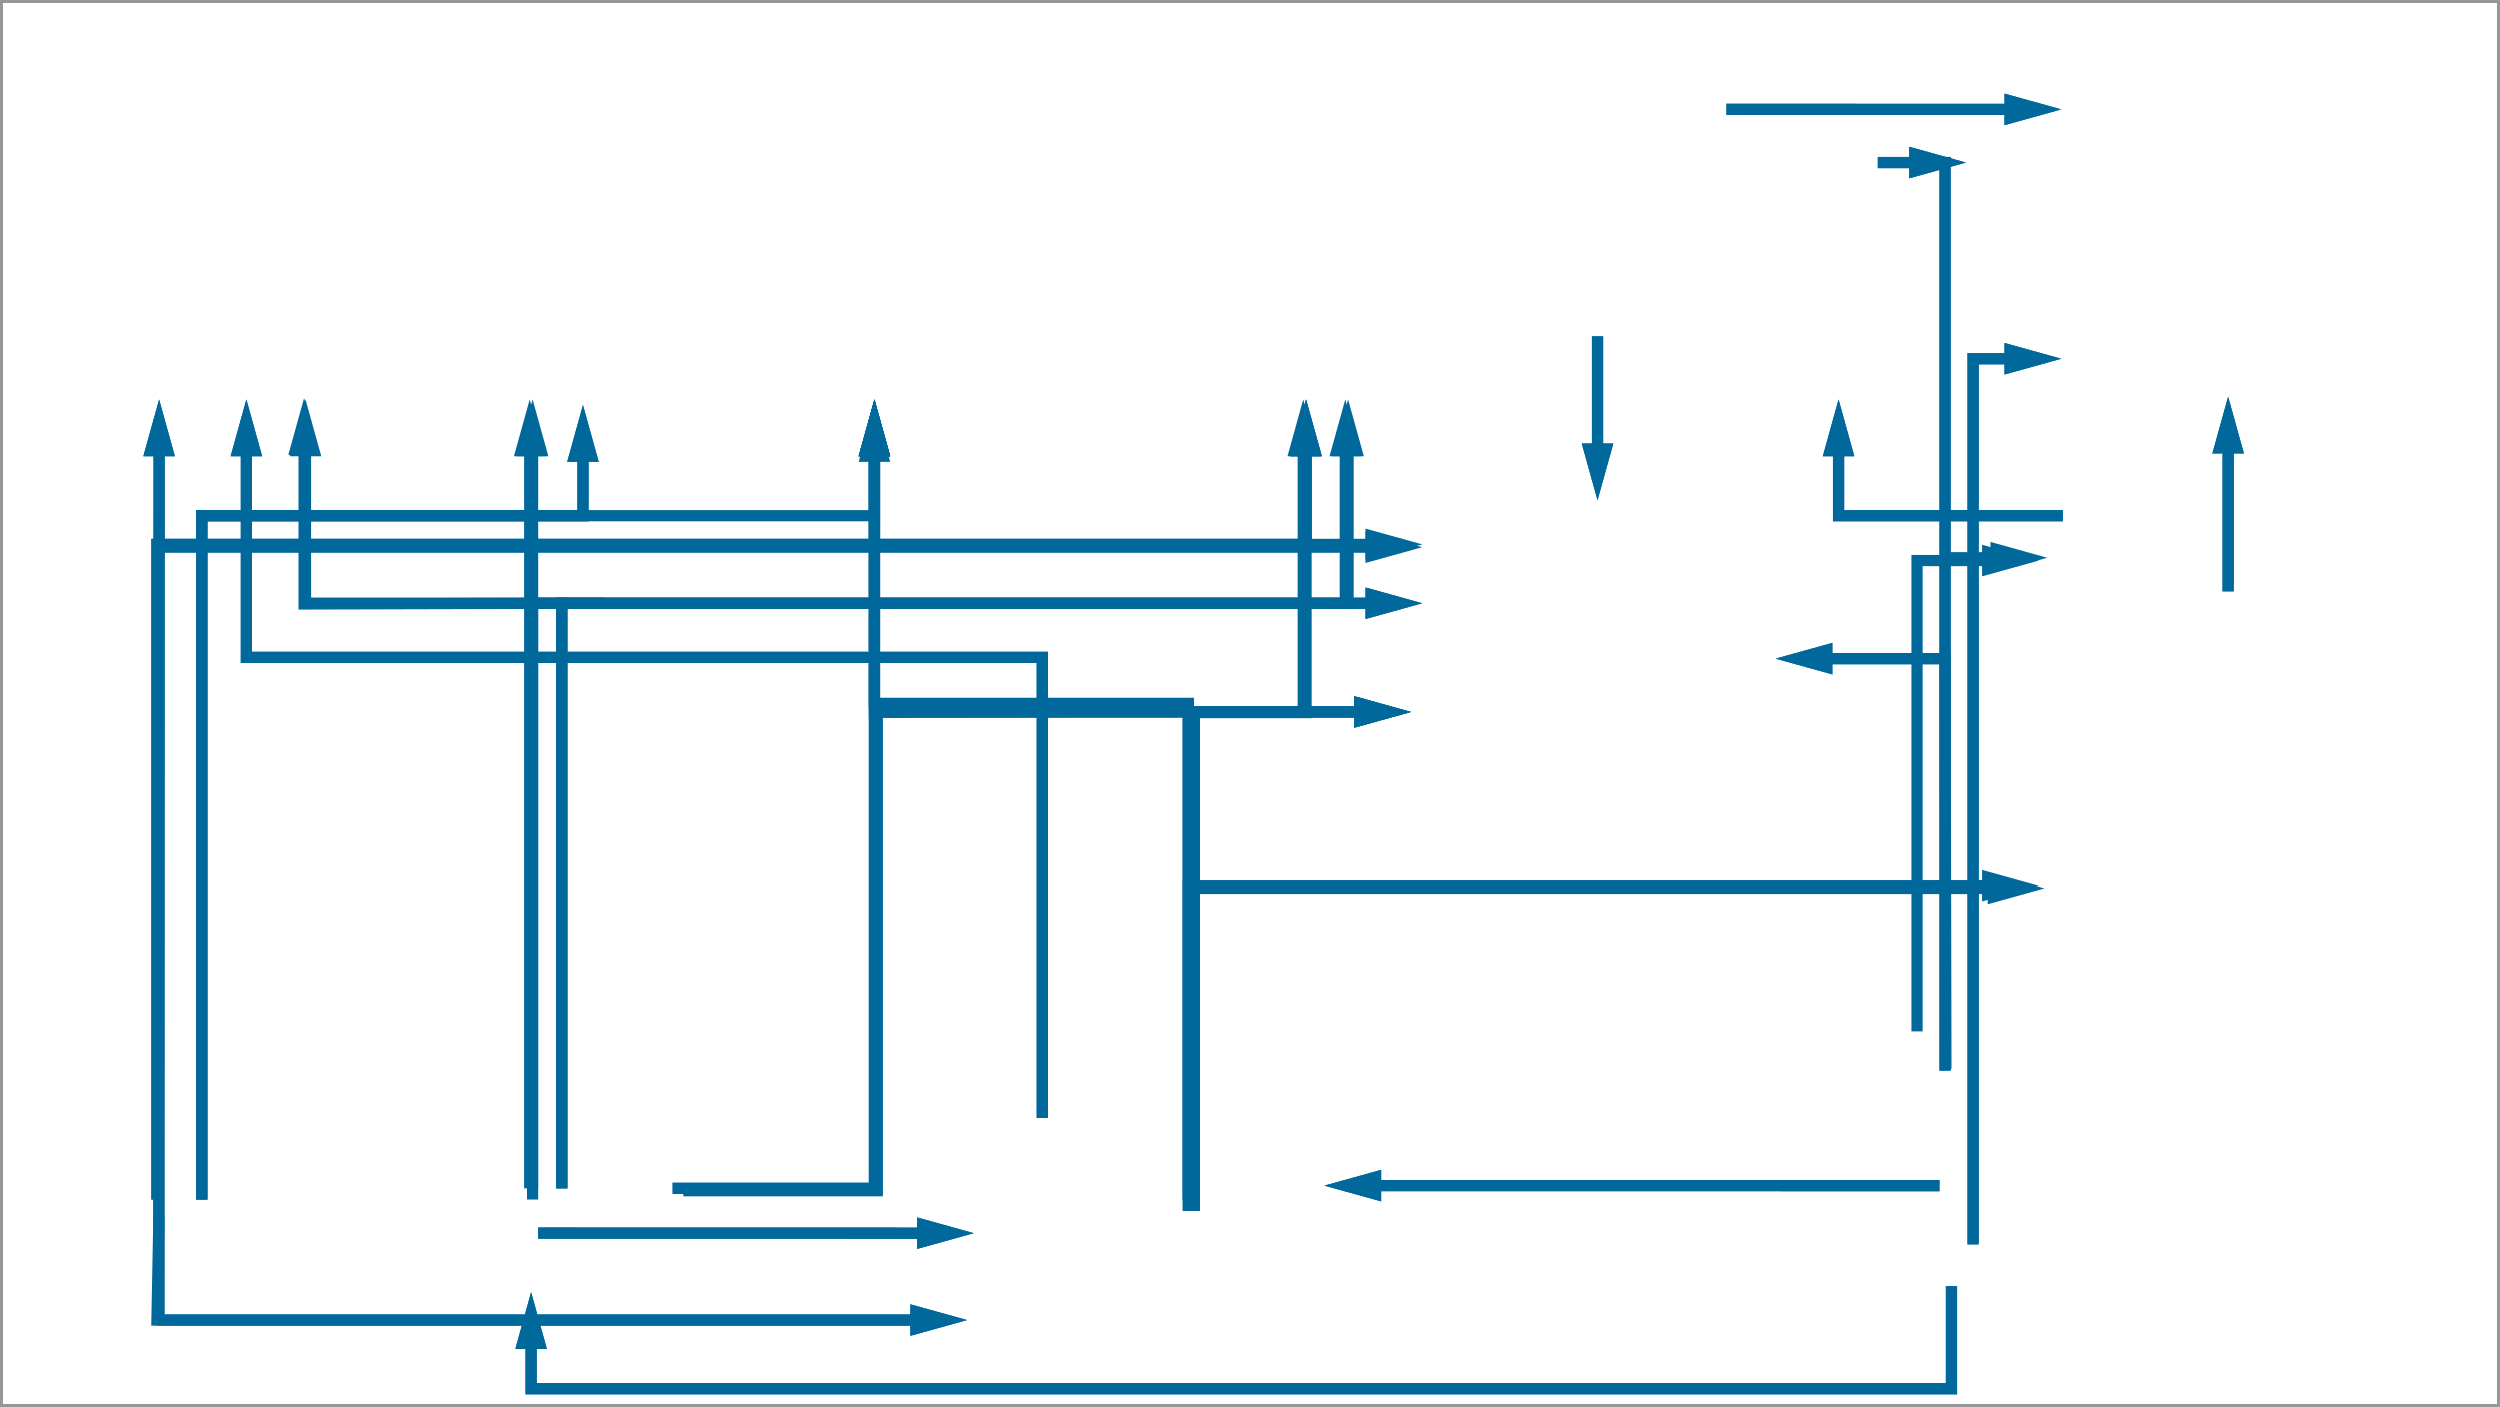 <?xml version="1.0" encoding="UTF-8" standalone="no"?>
<svg width="892px" height="502px" viewBox="0 0 892 502" version="1.1" xmlns="http://www.w3.org/2000/svg" xmlns:xlink="http://www.w3.org/1999/xlink">
    <!-- Generator: Sketch 41 (35326) - http://www.bohemiancoding.com/sketch -->
    <title>pijlen</title>
    <desc>Created with Sketch.</desc>
    <defs>
        <rect id="path-1" x="0" y="0" width="892" height="502"></rect>
        <mask id="mask-2" maskContentUnits="userSpaceOnUse" maskUnits="objectBoundingBox" x="0" y="0" width="892" height="502" fill="white">
            <use xlink:href="#path-1"></use>
        </mask>
        <rect id="path-3" x="0" y="0" width="892" height="502"></rect>
        <mask id="mask-4" maskContentUnits="userSpaceOnUse" maskUnits="objectBoundingBox" x="0" y="0" width="892" height="502" fill="white">
            <use xlink:href="#path-3"></use>
        </mask>
        <rect id="path-5" x="0" y="0" width="892" height="502"></rect>
        <mask id="mask-6" maskContentUnits="userSpaceOnUse" maskUnits="objectBoundingBox" x="0" y="0" width="892" height="502" fill="white">
            <use xlink:href="#path-5"></use>
        </mask>
        <rect id="path-7" x="0" y="0" width="892" height="502"></rect>
        <mask id="mask-8" maskContentUnits="userSpaceOnUse" maskUnits="objectBoundingBox" x="0" y="0" width="892" height="502" fill="white">
            <use xlink:href="#path-7"></use>
        </mask>
        <rect id="path-9" x="0" y="0" width="892" height="502"></rect>
        <mask id="mask-10" maskContentUnits="userSpaceOnUse" maskUnits="objectBoundingBox" x="0" y="0" width="892" height="502" fill="white">
            <use xlink:href="#path-9"></use>
        </mask>
        <rect id="path-11" x="0" y="0" width="892" height="502"></rect>
        <mask id="mask-12" maskContentUnits="userSpaceOnUse" maskUnits="objectBoundingBox" x="0" y="0" width="892" height="502" fill="white">
            <use xlink:href="#path-11"></use>
        </mask>
        <rect id="path-13" x="0" y="0" width="892" height="502"></rect>
        <mask id="mask-14" maskContentUnits="userSpaceOnUse" maskUnits="objectBoundingBox" x="0" y="0" width="892" height="502" fill="white">
            <use xlink:href="#path-13"></use>
        </mask>
        <rect id="path-15" x="0" y="0" width="892" height="502"></rect>
        <mask id="mask-16" maskContentUnits="userSpaceOnUse" maskUnits="objectBoundingBox" x="0" y="0" width="892" height="502" fill="white">
            <use xlink:href="#path-15"></use>
        </mask>
        <rect id="path-17" x="0" y="0" width="892" height="502"></rect>
        <mask id="mask-18" maskContentUnits="userSpaceOnUse" maskUnits="objectBoundingBox" x="0" y="0" width="892" height="502" fill="white">
            <use xlink:href="#path-17"></use>
        </mask>
        <rect id="path-19" x="0" y="0" width="892" height="502"></rect>
        <mask id="mask-20" maskContentUnits="userSpaceOnUse" maskUnits="objectBoundingBox" x="0" y="0" width="892" height="502" fill="white">
            <use xlink:href="#path-19"></use>
        </mask>
        <rect id="path-21" x="0" y="0" width="892" height="502"></rect>
        <mask id="mask-22" maskContentUnits="userSpaceOnUse" maskUnits="objectBoundingBox" x="0" y="0" width="892" height="502" fill="white">
            <use xlink:href="#path-21"></use>
        </mask>
        <rect id="path-23" x="0" y="0" width="892" height="502"></rect>
        <mask id="mask-24" maskContentUnits="userSpaceOnUse" maskUnits="objectBoundingBox" x="0" y="0" width="892" height="502" fill="white">
            <use xlink:href="#path-23"></use>
        </mask>
    </defs>
    <g id="Page-1" stroke="none" stroke-width="1" fill="none" fill-rule="evenodd">
        <g id="pijlen">
            <g id="bri">
                <g id="background" stroke="#979797" stroke-width="2">
                    <use id="Rectangle" mask="url(#mask-2)" xlink:href="#path-1"></use>
                </g>
                <path d="M189,150 L189,424" id="line" stroke="#01689B" stroke-width="4"></path>
                <path id="line-decoration-1" d="M189,150 L192,160.8 L186,160.8 L189,150 Z" stroke="#01689B" stroke-width="4"></path>
                <polyline id="line" stroke="#01689B" stroke-width="4" points="312 150 312 251 424 251 424 432"></polyline>
                <path id="line-decoration-1" d="M312,150 L315,160.8 L309,160.8 L312,150 Z" stroke="#01689B" stroke-width="4"></path>
                <polyline id="line" stroke="#01689B" stroke-width="4" points="208 152 208 184 72 184 72 428"></polyline>
                <path id="line-decoration-1" d="M208,152 L211,162.8 L205,162.8 L208,152 Z" stroke="#01689B" stroke-width="4"></path>
            </g>
            <g id="blau">
                <g id="background" stroke="#979797" stroke-width="2">
                    <use id="Rectangle" mask="url(#mask-4)" xlink:href="#path-3"></use>
                </g>
                <polyline id="line" stroke="#01689B" stroke-width="4" points="312 150 312 424 240 424"></polyline>
                <path id="line-decoration-1" d="M312,150 L315,160.8 L309,160.8 L312,150 Z" stroke="#01689B" stroke-width="4"></path>
                <polyline id="line" stroke="#01689B" stroke-width="4" points="312 150 312 251 424 251 424 432"></polyline>
                <path id="line-decoration-1" d="M312,150 L315,160.8 L309,160.8 L312,150 Z" stroke="#01689B" stroke-width="4"></path>
                <polyline id="line" stroke="#01689B" stroke-width="4" points="312 152 312 184 72 184 72 428"></polyline>
                <path id="line-decoration-1" d="M312,152 L315,162.8 L309,162.8 L312,152 Z" stroke="#01689B" stroke-width="4"></path>
            </g>
            <g id="bgt">
                <g id="background" stroke="#979797" stroke-width="2">
                    <use id="Rectangle" mask="url(#mask-6)" xlink:href="#path-5"></use>
                </g>
                <path d="M795,149 L795,211" id="x" stroke="#01689B" stroke-width="4"></path>
                <path id="x-decoration-1" d="M795,149 L798,159.8 L792,159.8 L795,149 Z" stroke="#01689B" stroke-width="4"></path>
                <polyline id="Line" stroke="#01689B" stroke-width="4" points="656 150 656 184 736 184"></polyline>
                <path id="Line-decoration-1" d="M656,150 L659,160.8 L653,160.8 L656,150 Z" stroke="#01689B" stroke-width="4"></path>
                <polyline id="Line" stroke="#01689B" stroke-width="4" points="720 200 684 200 684 368"></polyline>
                <path id="Line-decoration-1" d="M720,200 L709.2,203 L709.2,197 L720,200 Z" stroke="#01689B" stroke-width="4"></path>
            </g>
            <g id="bag">
                <g id="background" stroke="#979797" stroke-width="2">
                    <use id="Rectangle" mask="url(#mask-8)" xlink:href="#path-7"></use>
                </g>
                <path d="M641,235 L694,235" id="x" stroke="#01689B" stroke-width="4"></path>
                <path id="x-decoration-1" d="M641,235 L651.8,232 L651.8,238 L641,235 Z" stroke="#01689B" stroke-width="4"></path>
                <path d="M480,423.031 L692,423.032" id="x" stroke="#01689B" stroke-width="4"></path>
                <path id="x-decoration-1" d="M480,423.031 L490.8,420.031 L490.8,426.031 L480,423.031 Z" stroke="#01689B" stroke-width="4"></path>
                <polyline id="Line" stroke="#01689B" stroke-width="4" points="189.5 468.5 189.5 495.5 696.283 495.5 696.283 458.895"></polyline>
                <path id="Line-decoration-1" d="M189.5,468.5 L192.5,479.3 L186.5,479.3 L189.5,468.5 Z" stroke="#01689B" stroke-width="4"></path>
                <polyline id="Line" stroke="#01689B" stroke-width="4" points="728 128 704 128 704 444"></polyline>
                <path id="Line-decoration-1" d="M728,128 L717.2,131 L717.2,125 L728,128 Z" stroke="#01689B" stroke-width="4"></path>
                <path d="M723,199 L696,199" id="x" stroke="#01689B" stroke-width="4"></path>
                <path id="x-decoration-1" d="M723,199 L712.2,202 L712.2,196 L723,199 Z" stroke="#01689B" stroke-width="4"></path>
                <polyline id="Line" stroke="#01689B" stroke-width="4" transform="translate(682, 220) scale(-1, 1) translate(-682, -220) " points="694 58 670 58 670 382"></polyline>
                <path id="Line-decoration-1" d="M694,58 L683.2,61 L683.2,55 L694,58 Z" stroke="#01689B" stroke-width="4"></path>
            </g>
            <g id="brk">
                <g id="background" stroke="#979797" stroke-width="2">
                    <use id="Rectangle" mask="url(#mask-10)" xlink:href="#path-9"></use>
                </g>
                <path d="M728,39.031 L616,39.019" id="x" stroke="#01689B" stroke-width="4"></path>
                <path id="x-decoration-1" d="M728,39.031 L717.2,42.03 L717.2,36.03 L728,39.031 Z" stroke="#01689B" stroke-width="4"></path>
                <polyline id="Line" stroke="#01689B" stroke-width="4" points="656 150 656 184 736 184"></polyline>
                <path id="Line-decoration-1" d="M656,150 L659,160.8 L653,160.8 L656,150 Z" stroke="#01689B" stroke-width="4"></path>
                <path d="M570,171.031 L570,120" id="x" stroke="#01689B" stroke-width="4"></path>
                <path id="x-decoration-1" d="M570,171.031 L567,160.231 L573,160.231 L570,171.031 Z" stroke="#01689B" stroke-width="4"></path>
                <polyline id="Line" stroke="#01689B" stroke-width="4" points="480 150 480 215.238 200.436 215.238 200.436 424"></polyline>
                <path id="Line-decoration-1" d="M480,150 L483,160.8 L477,160.8 L480,150 Z" stroke="#01689B" stroke-width="4"></path>
                <polyline id="Line" stroke="#01689B" stroke-width="4" points="466 150 466 254.238 424 254.238 424 428"></polyline>
                <path id="Line-decoration-1" d="M466,150 L469,160.8 L463,160.8 L466,150 Z" stroke="#01689B" stroke-width="4"></path>
                <polyline id="Line" stroke="#01689B" stroke-width="4" points="466 150 466 194.238 56 194.238 56 428"></polyline>
                <path id="Line-decoration-1" d="M466,150 L469,160.8 L463,160.8 L466,150 Z" stroke="#01689B" stroke-width="4"></path>
                <polyline id="Line" stroke="#01689B" stroke-width="4" transform="translate(682, 220) scale(-1, 1) translate(-682, -220) " points="694 58 670 58 670 382"></polyline>
                <path id="Line-decoration-1" d="M694,58 L683.2,61 L683.2,55 L694,58 Z" stroke="#01689B" stroke-width="4"></path>
            </g>
            <g id="bro">
                <g id="background" stroke="#979797" stroke-width="2">
                    <use id="Rectangle" mask="url(#mask-12)" xlink:href="#path-11"></use>
                </g>
                <polyline id="Line" stroke="#01689B" stroke-width="4" points="720 316 424 316 424 428"></polyline>
                <path id="Line-decoration-1" d="M720,316 L709.2,319 L709.2,313 L720,316 Z" stroke="#01689B" stroke-width="4"></path>
            </g>
            <g id="brp-i">
                <g id="background" stroke="#979797" stroke-width="2">
                    <use id="Rectangle" mask="url(#mask-14)" xlink:href="#path-13"></use>
                </g>
                <polyline id="Line" stroke="#01689B" stroke-width="4" points="189.5 468.5 189.5 495.5 696.283 495.5 696.283 458.895"></polyline>
                <path id="Line-decoration-1" d="M189.5,468.5 L192.5,479.3 L186.5,479.3 L189.5,468.5 Z" stroke="#01689B" stroke-width="4"></path>
                <path d="M340,440 L192,439.969" id="x" stroke="#01689B" stroke-width="4"></path>
                <path id="x-decoration-1" d="M340,440 L329.199,442.998 L329.201,436.998 L340,440 Z" stroke="#01689B" stroke-width="4"></path>
                <polyline id="Line" stroke="#01689B" stroke-width="4" points="500 215.238 190.007 215.238 190.007 424"></polyline>
                <path id="Line-decoration-1" d="M500,215.238 L489.2,218.238 L489.2,212.238 L500,215.238 Z" stroke="#01689B" stroke-width="4"></path>
                <polyline id="line" stroke="#01689B" stroke-width="4" points="312 150 312 424 240 424"></polyline>
                <path id="line-decoration-1" d="M312,150 L315,160.8 L309,160.8 L312,150 Z" stroke="#01689B" stroke-width="4"></path>
                <path d="M481,150 L481,215.205" id="line" stroke="#01689B" stroke-width="4"></path>
                <path id="line-decoration-1" d="M481,150 L484,160.8 L478,160.8 L481,150 Z" stroke="#01689B" stroke-width="4"></path>
                <polyline id="line" stroke="#01689B" stroke-width="4" points="109 150 109 215.205 216 215.205"></polyline>
                <path id="line-decoration-1" d="M109,150 L112,160.8 L106,160.8 L109,150 Z" stroke="#01689B" stroke-width="4"></path>
                <path d="M190.026,150 L190.026,428" id="x" stroke="#01689B" stroke-width="4"></path>
                <path id="x-decoration-1" d="M190.026,150 L193.026,160.8 L187.026,160.8 L190.026,150 Z" stroke="#01689B" stroke-width="4"></path>
            </g>
            <g id="brp-ni">
                <g id="background" stroke="#979797" stroke-width="2">
                    <use id="Rectangle" mask="url(#mask-16)" xlink:href="#path-15"></use>
                </g>
                <path d="M337.6,470.999 L56,471" id="x" stroke="#01689B" stroke-width="4"></path>
                <path id="x-decoration-1" d="M337.6,470.999 L326.8,473.999 L326.8,467.999 L337.6,470.999 Z" stroke="#01689B" stroke-width="4"></path>
                <path d="M500,195.238 L56,195.238" id="Line" stroke="#01689B" stroke-width="4"></path>
                <path id="Line-decoration-1" d="M500,195.238 L489.2,198.238 L489.2,192.238 L500,195.238 Z" stroke="#01689B" stroke-width="4"></path>
                <path d="M312,150 L312,195" id="line" stroke="#01689B" stroke-width="4"></path>
                <path id="line-decoration-1" d="M312,150 L315,160.8 L309,160.8 L312,150 Z" stroke="#01689B" stroke-width="4"></path>
                <path d="M466,150 L466,195.205" id="line" stroke="#01689B" stroke-width="4"></path>
                <path id="line-decoration-1" d="M466,150 L469,160.8 L463,160.8 L466,150 Z" stroke="#01689B" stroke-width="4"></path>
                <polyline id="from-nhr-to-brv" stroke="#01689B" stroke-width="4" points="208 152 208 184 72 184 72 428"></polyline>
                <path id="from-nhr-to-brv-decoration-1" d="M208,152 L211,162.8 L205,162.8 L208,152 Z" stroke="#01689B" stroke-width="4"></path>
                <path d="M56.773,150 L56.678,472.736" id="from-brp-to-brv" stroke="#01689B" stroke-width="4"></path>
                <path id="from-brp-to-brv-decoration-1" d="M56.773,150 L59.77,160.801 L53.77,160.799 L56.773,150 Z" stroke="#01689B" stroke-width="4"></path>
            </g>
            <g id="brt">
                <g id="background" stroke="#979797" stroke-width="2">
                    <use id="Rectangle" mask="url(#mask-18)" xlink:href="#path-17"></use>
                </g>
                <polyline id="Line" stroke="#01689B" stroke-width="4" points="728 128 704 128 704 444"></polyline>
                <path id="Line-decoration-1" d="M728,128 L717.2,131 L717.2,125 L728,128 Z" stroke="#01689B" stroke-width="4"></path>
                <path d="M795,149 L795,211" id="x" stroke="#01689B" stroke-width="4"></path>
                <path id="x-decoration-1" d="M795,149 L798,159.8 L792,159.8 L795,149 Z" stroke="#01689B" stroke-width="4"></path>
                <path d="M728,39.031 L616,39.019" id="x" stroke="#01689B" stroke-width="4"></path>
                <path id="x-decoration-1" d="M728,39.031 L717.2,42.03 L717.2,36.03 L728,39.031 Z" stroke="#01689B" stroke-width="4"></path>
            </g>
            <g id="brv">
                <g id="background" stroke="#979797" stroke-width="2">
                    <use id="Rectangle" mask="url(#mask-20)" xlink:href="#path-19"></use>
                </g>
                <polyline id="from-nhr-to-brv" stroke="#01689B" stroke-width="4" points="87.91 150 87.91 234.553 371.887 234.553 371.887 398.9"></polyline>
                <path id="from-nhr-to-brv-decoration-1" d="M87.91,150 L90.91,160.8 L84.91,160.8 L87.91,150 Z" stroke="#01689B" stroke-width="4"></path>
                <polyline id="Line" stroke="#01689B" stroke-width="4" points="108.5 149.5 108.5 215.5 200.436 215.238 200.436 424"></polyline>
                <path id="Line-decoration-1" d="M108.5,149.5 L111.5,160.3 L105.5,160.3 L108.5,149.5 Z" stroke="#01689B" stroke-width="4"></path>
                <path d="M56.773,150 L56.678,472.736" id="from-brp-to-brv" stroke="#01689B" stroke-width="4"></path>
                <path id="from-brp-to-brv-decoration-1" d="M56.773,150 L59.77,160.801 L53.77,160.799 L56.773,150 Z" stroke="#01689B" stroke-width="4"></path>
            </g>
            <g id="nhr">
                <g id="background" stroke="#979797" stroke-width="2">
                    <use id="Rectangle" mask="url(#mask-22)" xlink:href="#path-21"></use>
                </g>
                <path d="M480,423.031 L692,423.032" id="x" stroke="#01689B" stroke-width="4"></path>
                <path id="x-decoration-1" d="M480,423.031 L490.8,420.031 L490.8,426.031 L480,423.031 Z" stroke="#01689B" stroke-width="4"></path>
                <polyline id="from-nhr-to-brv" stroke="#01689B" stroke-width="4" points="87.91 150 87.91 234.553 371.887 234.553 371.887 398.9"></polyline>
                <path id="from-nhr-to-brv-decoration-1" d="M87.91,150 L90.91,160.8 L84.91,160.8 L87.91,150 Z" stroke="#01689B" stroke-width="4"></path>
                <polyline id="from-nhr-to-brv" stroke="#01689B" stroke-width="4" points="312 150 312 254.02 426.031 254.02 426.031 432"></polyline>
                <path id="from-nhr-to-brv-decoration-1" d="M312,150 L315,160.8 L309,160.8 L312,150 Z" stroke="#01689B" stroke-width="4"></path>
                <polyline id="from-nhr-to-brv" stroke="#01689B" stroke-width="4" points="465 150 465 254.02 426.031 254.02 426.031 432"></polyline>
                <path id="from-nhr-to-brv-decoration-1" d="M465,150 L468,160.8 L462,160.8 L465,150 Z" stroke="#01689B" stroke-width="4"></path>
                <polyline id="from-nhr-to-brv-copy" stroke="#01689B" stroke-width="4" points="496 254.02 426.031 254.02 426.031 432"></polyline>
                <path id="from-nhr-to-brv-copy-decoration-1" d="M496,254.02 L485.2,257.02 L485.2,251.02 L496,254.02 Z" stroke="#01689B" stroke-width="4"></path>
                <polyline id="from-nhr-to-brv-copy-2" stroke="#01689B" stroke-width="4" points="722 317.02 426.031 317.02 426.031 432"></polyline>
                <path id="from-nhr-to-brv-copy-2-decoration-1" d="M722,317.02 L711.2,320.02 L711.2,314.02 L722,317.02 Z" stroke="#01689B" stroke-width="4"></path>
                <path d="M340,440 L192,439.969" id="x-copy" stroke="#01689B" stroke-width="4"></path>
                <path id="x-copy-decoration-1" d="M340,440 L329.199,442.998 L329.201,436.998 L340,440 Z" stroke="#01689B" stroke-width="4"></path>
                <polyline id="x-copy-2" stroke="#01689B" stroke-width="4" points="337.6 470.999 56 471 56.699 434.359"></polyline>
                <path id="x-copy-2-decoration-1" d="M337.6,470.999 L326.8,473.999 L326.8,467.999 L337.6,470.999 Z" stroke="#01689B" stroke-width="4"></path>
            </g>
            <g id="woz">
                <g id="background" stroke="#979797" stroke-width="2">
                    <use id="Rectangle" mask="url(#mask-24)" xlink:href="#path-23"></use>
                </g>
                <polyline id="Line-Copy" stroke="#01689B" stroke-width="4" points="500 194.238 56 194.238 56 428"></polyline>
                <path id="Line-Copy-decoration-1" d="M500,194.238 L489.2,197.238 L489.2,191.238 L500,194.238 Z" stroke="#01689B" stroke-width="4"></path>
                <polyline id="Line-Copy-2" stroke="#01689B" stroke-width="4" points="500 215.238 200.436 215.238 200.436 424"></polyline>
                <path id="Line-Copy-2-decoration-1" d="M500,215.238 L489.2,218.238 L489.2,212.238 L500,215.238 Z" stroke="#01689B" stroke-width="4"></path>
                <polyline id="from-nhr-to-brv-copy-3" stroke="#01689B" stroke-width="4" points="496 254.02 426.031 254.02 426.031 432"></polyline>
                <path id="from-nhr-to-brv-copy-3-decoration-1" d="M496,254.02 L485.2,257.02 L485.2,251.02 L496,254.02 Z" stroke="#01689B" stroke-width="4"></path>
                <polyline id="from-nhr-to-brv-copy-4" stroke="#01689B" stroke-width="4" points="496 254.02 426.031 254.02 313.031 254.162 313.031 424.845 243.793 424.845"></polyline>
                <path id="from-nhr-to-brv-copy-4-decoration-1" d="M496,254.02 L485.2,257.02 L485.2,251.02 L496,254.02 Z" stroke="#01689B" stroke-width="4"></path>
                <path d="M570,171.031 L570,120" id="x" stroke="#01689B" stroke-width="4"></path>
                <path id="x-decoration-1" d="M570,171.031 L567,160.231 L573,160.231 L570,171.031 Z" stroke="#01689B" stroke-width="4"></path>
                <polyline id="x-copy-3" stroke="#01689B" stroke-width="4" points="641 235 694 235 694.297 381.328"></polyline>
                <path id="x-copy-3-decoration-1" d="M641,235 L651.8,232 L651.8,238 L641,235 Z" stroke="#01689B" stroke-width="4"></path>
            </g>
        </g>
    </g>
</svg>